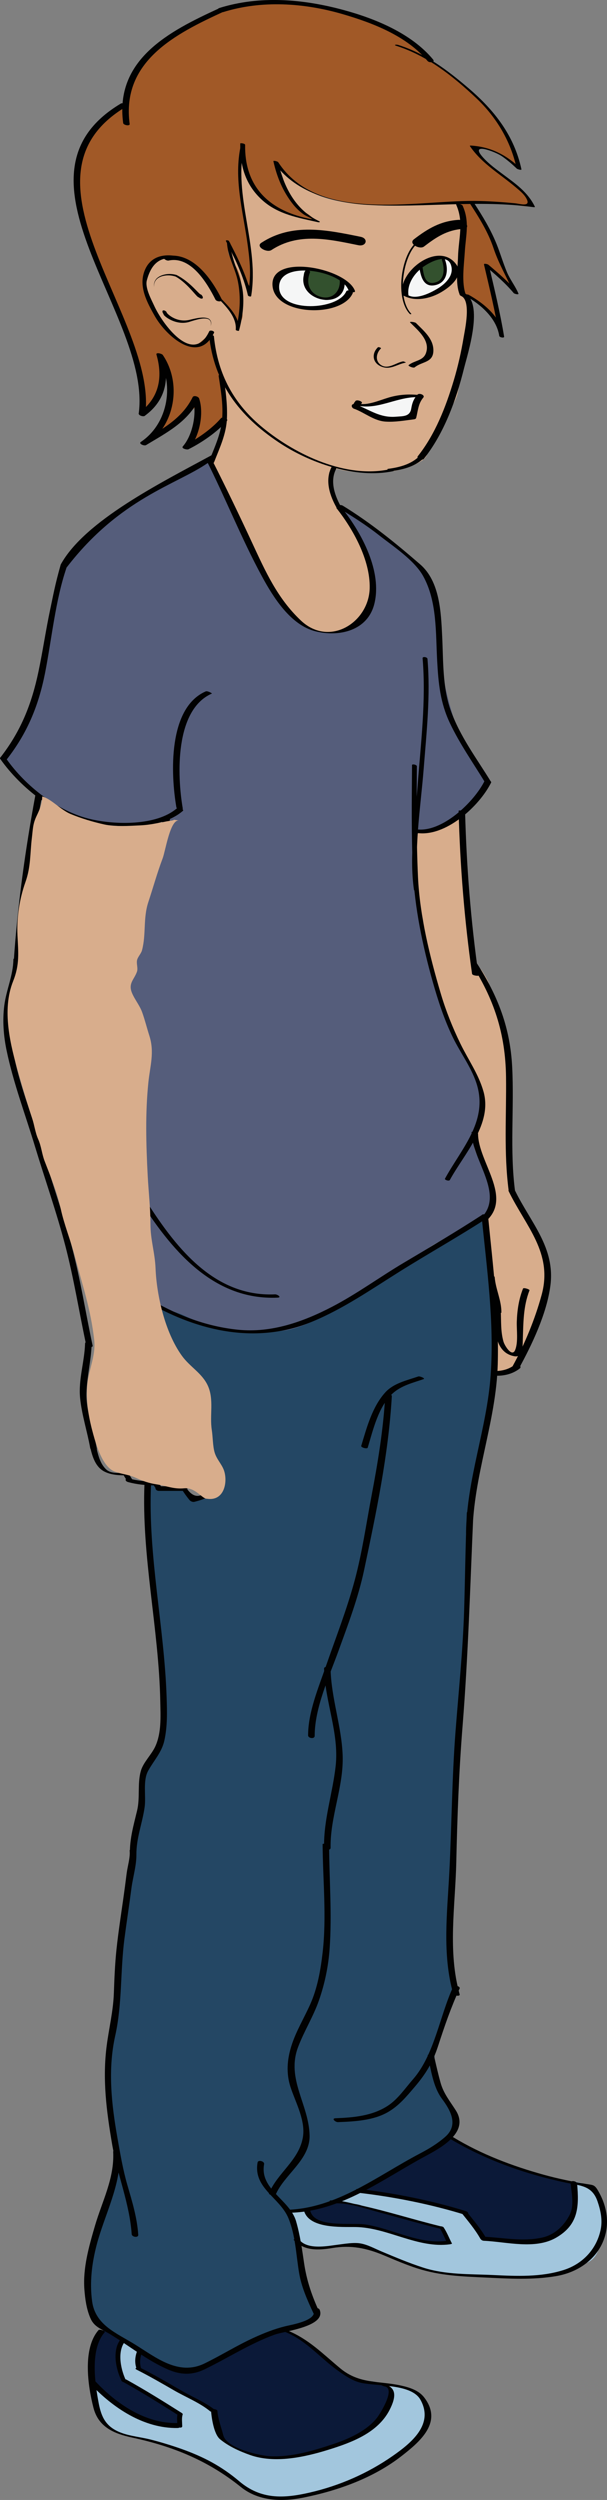 <svg version="1.1" xmlns="http://www.w3.org/2000/svg" xmlns:xlink="http://www.w3.org/1999/xlink" width="46.261" height="190.315" viewBox="0,0,46.261,190.315"><rect x="0" y="0" width="46.261" height="190.315" fill="#808080" stroke="none"/><g transform="translate(-207.368,-81.423)"><g data-paper-data="{&quot;isPaintingLayer&quot;:true}" fill-rule="nonzero" stroke="none" stroke-width="0.95" stroke-linecap="butt" stroke-linejoin="miter" stroke-miterlimit="10" stroke-dasharray="" stroke-dashoffset="0" style="mix-blend-mode: normal"><path d="M229.242,249.585c0.074,0.016 0.143,-0.008 0.22,0.012c0.017,0.713 0.235,1.331 0.462,1.943c0.257,0.693 0.212,1.244 0.321,2.002c0.1,0.704 0.276,1.394 0.39,2.097c0.107,0.649 0.545,1.085 0.721,1.685c0.326,1.126 -2.065,1.178 -2.968,1.59c-1.444,0.657 -2.914,1.518 -4.363,2.122c-1.219,0.507 -2.286,1.28 -3.457,0.713c-1.531,-0.74 -1.374,-0.627 -3.016,-1.796c-1.76,-0.952 -2.233,-0.807 -3.11,-2.319c-0.474,-0.816 -0.332,-1.333 -0.252,-2.231c0.115,-1.282 0.055,-2.493 0.315,-3.72c0.238,-1.127 0.856,-2.22 1.254,-3.343c0.395,-1.111 0.576,-2.196 0.453,-3.489c-0.115,-1.221 -0.429,-2.261 -0.479,-3.54c-0.097,-2.476 0.157,-5.082 0.302,-7.476c0.157,-2.573 0.512,-5.015 0.888,-7.525c0.191,-1.274 0.295,-2.432 0.467,-3.732c0.17,-1.29 0.602,-2.39 0.739,-3.854c0.053,-0.576 -0.141,-1.143 -0.012,-1.763c0.14,-0.675 0.574,-1.174 0.978,-1.663c0.877,-1.066 0.68,-2.345 0.68,-3.668c0,-1.47 -0.036,-2.846 -0.159,-4.328c-0.137,-1.657 -0.281,-3.314 -0.547,-5.097c-0.375,-2.504 -0.817,-5.28 -0.601,-7.847c0.664,-0.147 0.706,0.284 1.226,0.457c0.46,0.154 1.083,-0.162 1.54,0.012c0.583,0.222 0.886,1.508 2.387,-0.16c0.313,-0.345 -1.533,-4.916 -1.014,-4.889c-0.108,0.322 -0.071,-3.273 -0.33,-3.481c-2.299,-1.836 -3.636,-5.886 -3.324,-5.719c0.046,0.056 5.388,2.066 5.366,2.046c1.023,-0.084 2.115,0.276 3.14,0.17c1.537,-0.159 1.668,-0.33 3.132,-0.732c3.206,-0.885 10.565,-7.012 13.614,-7.782c0.776,-0.197 1.52,13.705 -0.241,17.817c-0.288,0.674 -0.255,1.869 -0.373,2.481c-0.16,0.816 -0.27,1.743 -0.309,2.562c-0.069,1.463 0.067,2.974 -0.085,4.402c-0.167,1.569 -0.46,2.913 -0.302,4.438c0.138,1.322 -0.236,2.633 -0.234,3.961c0.001,1.298 -0.249,2.685 -0.245,3.995c0.012,5.153 -1.018,10.218 -0.765,15.302c0.062,1.229 0.35,2.547 0.233,3.743c-0.122,1.247 -0.813,2.342 -1.18,3.551c-0.371,1.226 -0.244,2.428 0.194,3.582c0.374,0.99 1.328,1.953 1.064,3.107c-0.214,0.935 -1.413,1.583 -2.172,2.134c-1.076,0.782 -2.884,1.71 -4.057,2.296c-2.21,1.103 -3.698,2.093 -6.264,2.111" fill="#244764"/><path d="M223.939,115.713c-1.285,0.467 -0.092,2.238 0.443,2.878c0.694,0.828 0.918,1.813 1.356,2.82c0.484,1.112 1.328,2.695 1.776,3.822c0.425,1.068 1.218,1.411 1.819,2.408c0.8,1.33 1.371,1.754 2.992,1.914c1.527,0.151 2.414,-0.818 3.187,-2.037c0.768,-1.208 0.237,-2.465 -0.265,-3.658c-0.218,-0.516 -0.391,-1.087 -0.727,-1.58c-0.384,-0.564 -0.63,-1.302 -1.09,-2.214c0.893,0.7 2.077,1.351 2.989,2.074c1.88,1.491 3.851,2.479 4.138,5.046c0.141,1.264 0.201,3.284 0.378,4.561c0.171,1.239 0.466,2.467 0.805,3.664c0.341,1.21 0.767,2.365 1.405,3.397c0.574,0.924 1.806,1.562 1.006,2.855c-0.574,0.93 -1.475,1.942 -2.392,2.465c-0.533,0.305 -1.088,0.512 -1.682,0.607c-0.815,0.13 -1.116,0.219 -1.083,1.106c0.054,1.454 -0.24,2.512 0.193,3.563c0.521,1.264 0.296,2.458 0.514,3.798c0.104,0.652 0.332,1.261 0.517,1.901c0.217,0.756 0.599,1.364 0.792,2.055c0.171,0.61 0.1,1.181 0.315,1.758c0.223,0.603 0.587,1.161 0.859,1.755c0.546,1.198 1.312,2.083 1.688,3.369c0.185,0.629 0.499,1.19 0.397,1.9c-0.083,0.587 -0.512,1.144 -0.555,1.738c-0.093,1.302 0.704,2.346 1.024,3.401c0.213,0.706 0.351,1.313 0.23,1.945c-0.168,0.884 -0.266,0.913 -1.096,1.436c-1.188,0.749 -2.65,1.129 -3.792,1.933c-1.238,0.872 -2.439,1.66 -3.739,2.415c-1.216,0.706 -2.219,1.709 -3.464,2.379c-1,0.539 -2.695,1.378 -3.795,1.518c-2.644,0.335 -5.391,-0.026 -7.672,-1.126c-1.306,-0.629 -2.247,-0.269 -2.63,-1.804c-0.311,-1.25 -0.615,-2.693 -0.614,-4.031c0.003,-3.235 -0.279,-6.487 -0.079,-9.729c0.156,-2.525 0.551,-5.426 -0.483,-7.858c-0.507,-1.196 -0.737,-2.012 -0.469,-3.372c0.256,-1.298 0.461,-2.809 0.891,-4.036c0.814,-2.324 1.605,-4.805 2.1,-7.19c-0.884,0.444 -2.474,0.621 -3.479,0.715c-1.11,0.103 -2.272,-0.239 -3.31,-0.649c-1.144,-0.451 -2.135,-1.102 -3.159,-1.815c-0.672,-0.466 -2.591,-2.049 -2.439,-2.848c0.111,-0.586 0.967,-0.955 1.186,-1.59c0.204,-0.587 0.497,-1.213 0.699,-1.811c0.397,-1.181 1.011,-2.237 1.123,-3.536c0.223,-2.571 0.234,-1.927 0.792,-4.571c0.276,-1.308 1.206,-3.796 1.948,-4.959c-0.567,0.89 0.697,-0.5 3.529,-2.74c2.252,-1.248 4.431,-2.273 6.522,-3.484" fill="#555d7b"/><path d="M242.814,143.56c0,1.867 0.071,3.738 0.257,5.574c0.116,1.147 -0.08,2.374 0.078,3.524c0.064,0.46 0.047,1.157 0.177,1.604c0.115,0.396 0.559,0.731 0.788,1.089c0.668,1.038 0.516,1.007 0.857,2.263c0.206,0.761 0.823,2.459 1.047,3.212c0.223,0.748 -0.077,1.434 0,2.213c0.061,0.607 0.229,1.059 0.173,1.683c-0.072,0.798 0.249,1.538 0.213,2.357c-0.046,1.035 -0.112,2.099 -0.129,3.072c-0.015,1.007 0.16,2.086 0.72,2.943c0.559,0.854 1.265,1.676 1.539,2.679c0.273,0.997 0.902,1.844 0.754,2.963c-0.132,1.003 -0.484,2.192 -0.785,3.139c-0.282,0.889 -0.937,1.79 -1.382,2.564c-0.215,0.375 -0.421,0.899 -0.703,1.102c-0.258,0.184 -0.952,0.333 -1.286,0.36c-0.119,-0.679 -0.001,-1.555 -0.074,-2.232c-0.08,-0.739 -0.064,-1.488 -0.064,-2.242c0,-1.429 -0.233,-2.896 -0.445,-4.293c-0.141,-0.92 -0.333,-2.212 -0.054,-3.124c0.087,-0.288 0.259,-0.335 0.306,-0.656c0.036,-0.256 -0.041,-0.473 -0.064,-0.705c-0.051,-0.517 -0.115,-1.028 -0.242,-1.538c-0.217,-0.865 -1.111,-2.019 -1.041,-2.883c0.037,-0.452 0.397,-0.904 0.531,-1.346c0.164,-0.546 0.176,-1.021 0.177,-1.602c0,-0.966 -0.25,-2.031 -0.965,-2.763c-0.44,-0.45 -0.523,-0.753 -0.817,-1.402c-0.217,-0.479 -0.304,-1.049 -0.523,-1.534c-0.469,-1.033 -1.024,-1.899 -1.285,-3.013c-0.271,-1.151 -0.521,-1.882 -0.809,-3.054c-0.126,-0.518 -0.067,-1.498 -0.148,-2.009c-0.088,-0.55 -0.399,-1.489 -0.423,-2.033c-0.047,-1.029 -0.165,-1.491 -0.349,-2.452c-0.091,-0.476 0.058,-1.025 0.129,-1.473c0.104,-0.664 0.249,-0.805 0.893,-0.946c0.561,-0.123 1.013,-0.172 1.525,-0.477c0.414,-0.246 0.935,-0.79 1.426,-0.498" fill="#d8ad8c"/><path d="M242.396,96.972c-0.148,0.11 0.185,0.083 0.206,0.277c0.068,0.652 0.004,1.185 0.066,1.825c0.063,0.65 -0.419,1.287 -0.294,1.956c0.132,0.718 -0.167,1.349 0.008,2.054c0.039,0.16 0.063,0.397 0.18,0.521c0.089,0.095 0.318,0.094 0.38,0.166c0.149,0.172 0.143,0.683 0.151,0.914c0.043,1.29 -0.192,2.524 -0.393,3.832c-0.102,0.651 -0.091,1.314 -0.281,1.95c-0.104,0.35 -0.104,0.686 -0.21,1.036c-0.148,0.49 -0.465,0.891 -0.666,1.349c-0.327,0.745 -0.548,1.467 -0.998,2.174c-0.172,0.268 -0.426,0.493 -0.567,0.78c-0.094,0.191 -0.032,0.251 -0.191,0.446c-0.078,0.095 -0.171,0.175 -0.264,0.237c-1.171,0.788 -2.942,0.988 -4.287,0.92c-0.676,-0.034 -1.474,-0.104 -2.095,-0.273c-0.249,-0.067 -0.35,0.357 -0.573,0.271c-0.339,-0.132 0.166,0.318 0,0.638c-0.268,0.516 -0.034,0.887 0.261,1.244c0.358,0.436 0.106,0.527 0.495,0.948c0.237,0.256 0.506,0.677 0.639,1c0.143,0.35 0.425,0.816 0.619,1.139c0.344,0.573 0.397,0.927 0.669,1.527c0.302,0.667 0.645,1.484 0.534,2.237c-0.082,0.546 -0.137,1.711 -0.719,2.062c-0.285,0.172 -0.711,1.046 -1.031,1.073c-0.644,0.053 -1.131,0.306 -1.616,0.301c-0.819,-0.007 -1.873,-0.201 -2.39,-0.95c-0.185,-0.266 -1.1,-1.157 -1.281,-1.429c-0.796,-1.197 -1.102,-1.579 -1.737,-3.035c-0.307,-0.704 -0.581,-1.783 -1.093,-2.365c-0.492,-0.56 -0.137,-1.173 -0.683,-1.663c-0.577,-0.517 -0.284,-1.002 -0.855,-1.546c-0.23,-0.218 -0.39,-1.209 -0.662,-1.384c-0.252,-0.162 0,0 -0.223,-0.637c0.185,-0.468 0.513,-0.872 0.685,-1.723c0.25,-1.234 0.042,-2.049 0.256,-3.302c0.108,-0.639 -0.392,-1.085 -0.352,-1.741c0.02,-0.297 -0.176,-0.379 -0.22,-0.682c-0.041,-0.276 0.051,-0.469 -0.102,-0.677c-0.045,-0.143 0.12,-1.681 -0.424,-1.154c-0.846,0.822 -1.738,0.628 -2.084,0.268c-0.407,-0.425 -0.838,-0.621 -1.246,-1.06c-0.481,-0.517 -0.663,-0.97 -0.924,-1.6c-0.265,-0.639 -0.921,-1.236 -0.628,-1.905c0.267,-0.611 0.188,-1.693 0.892,-1.841c0.64,-0.135 1.516,-0.139 2.065,0.136c0.529,0.265 1.528,1.109 1.933,1.527c0.84,0.867 0.502,1.112 0.678,1.397c0.019,-0.365 0.474,0.351 0.704,0.622c0.376,0.486 0.57,0.537 0.694,1.169c0.065,0.326 0.122,-0.046 0.121,0.272c-0.003,0.304 0,-0.865 0.056,-0.561c0.103,-0.941 0.034,0.581 0.138,-0.38c0.05,-0.453 0.04,-0.353 -0.029,-0.827c-0.086,-0.591 0.067,-0.215 -0.036,-0.809c0.117,0.302 -0.789,-2.81 -0.468,-2.054c0.221,0.523 -0.392,-2.017 -0.4,-1.455c0.062,-0.444 1.593,3.964 1.573,3.497c-0.02,-0.412 0.312,-1.367 0.251,-1.783c-0.194,-1.303 -0.174,-2.048 -0.443,-3.339c-0.126,-0.612 -0.31,-1.405 -0.338,-2.012c-0.024,-0.503 -0.517,-1.346 -0.147,-1.764c0.151,0.587 -0.082,-1.524 0.267,-1.034c0.336,0.472 0.938,2.434 1.415,2.764c1.134,0.782 1.647,1.116 2.964,1.492c-0.408,-0.186 1.151,0.427 0.894,0.149c-0.283,-0.306 -0.723,-0.352 -0.942,-0.711c-0.211,-0.344 -0.675,-0.873 -0.924,-1.203c-0.321,-0.426 -0.691,-0.638 -0.53,-1.128c0.453,0.466 -0.526,-1.55 -0.198,-0.999c0.394,0.661 1.827,1.495 2.518,1.94c0.668,0.43 1.899,0.679 2.55,0.774c0.768,0.113 1.845,0.19 2.708,0.229c0.73,0.032 1.68,-0.01 2.368,-0.147c-0.294,0.236 0.162,0.06 0.152,0.041l0.672,0.098c1.145,-0.177 1.054,-0.055 2.184,-0.156" fill="#d8ad8c"/><path d="M233.992,103.485c0.577,0.689 -1.494,1.366 -1.932,1.402c-0.941,0.077 -2.231,-0.043 -2.99,-0.645c-0.484,-0.383 -0.914,-0.968 -0.647,-1.642c0.263,-0.66 1.397,-0.73 2.005,-0.759c1.391,-0.068 2.716,0.447 3.556,1.53M238.595,102.737c-0.582,-0.155 -0.626,0.982 -0.283,1.186c0.27,0.16 0.962,0.188 1.288,0.167c0.74,-0.047 1.467,-0.553 1.931,-1.149c0.423,-0.544 0.853,-1.284 0.123,-1.738c-0.6,-0.372 -1.23,-0.059 -1.811,0.242c-0.366,0.188 -1.481,0.798 -1.451,1.255" fill="#f5f6f6"/><path d="M239.455,101.579c0.399,-0.386 1.308,-0.616 1.809,-0.316c0.043,0.675 0.117,1.53 -0.677,1.769c-0.993,0.299 -1.004,-0.771 -1.091,-1.413" fill="#33512e"/><path d="M231.089,101.911c0.226,-0.02 0.349,0.086 0.573,0.144c0.439,0.113 1.483,0.392 1.68,0.827c0.275,0.608 -0.463,1.273 -0.983,1.367c-0.48,0.087 -0.929,-0.428 -1.484,-0.74c-0.344,-0.194 -0.568,-1.728 -0.044,-1.454" fill="#33512e"/><path d="M239.513,111.605c0.057,0.309 -0.24,0.405 -0.364,0.622c-0.132,0.234 -0.078,0.58 -0.191,0.794c-0.241,0.458 -0.971,0.315 -1.399,0.28c-0.568,-0.048 -1.075,-0.009 -1.601,-0.232c-0.268,-0.113 -1.135,-0.587 -1.164,-0.861c0.72,-0.061 1.488,-0.158 2.228,-0.351c0.428,-0.113 0.851,-0.202 1.302,-0.235c0.309,-0.022 0.897,-0.081 1.156,0.067" fill="#f5f6f6"/><path d="M242.5,103.496c0.189,-0.166 -0.193,-0.995 -0.229,-1.436c-0.045,-0.598 0.167,-1.096 0.274,-1.679c0.108,-0.591 0.133,-1.164 0.087,-1.787c-0.048,-0.654 -0.109,-1.04 -0.252,-1.695c-0.045,-0.012 -0.34,-0.056 -0.384,-0.04c-0.695,0.04 -1.485,0.126 -1.847,0.118c-0.654,-0.014 -1.921,0.085 -2.563,0.073c-1.172,-0.022 -2.156,0.025 -3.324,-0.15c-1.191,-0.178 -2.314,-0.408 -3.388,-1.022c-1.081,-0.618 -1.647,-1.105 -2.393,-1.986c0.043,0.873 0.45,1.589 0.819,2.297c0.211,0.403 0.457,0.82 0.834,1.102c0.326,0.242 0.961,0.491 1.14,0.849c-1.125,-0.041 -2.942,-0.679 -3.789,-1.5c-1.398,-1.356 -1.616,-3.333 -1.625,-4.239c-0.072,0.791 -0.228,2.291 -0.212,3.108c0.015,0.792 0.327,1.621 0.437,2.442c0.228,1.699 0.904,4.493 0.283,5.713c-0.096,-0.946 -1.139,-2.501 -1.566,-3.411c-0.326,0.963 1.19,1.177 0.952,3.839c-0.104,1.16 0.437,1.267 -0.28,2.179c-0.251,-1.211 -0.399,-0.96 -0.981,-1.737c-0.315,-0.208 -0.396,-0.742 -0.315,-0.208c-0.023,-0.036 -0.149,-0.477 -0.168,-0.501c-0.27,-0.333 -0.445,-0.464 -0.729,-0.866c-0.288,-0.407 -1.015,-1.332 -1.435,-1.494c-0.818,-0.316 -1.011,-0.728 -1.772,-0.522c-2.637,0.714 -1.652,3.066 -0.766,4.495c0.566,0.91 2.164,2.348 2.737,2.348c0.463,0 1.171,-1.018 1.435,-0.811c0.217,0.17 0.012,0.645 0.093,0.95c0.464,1.756 1.078,3.445 0.858,5.433c-0.336,0.191 -2.099,1.794 -2.449,1.878c-0.068,-0.577 0.272,-2.219 0.433,-2.764c0.182,-0.618 -1.394,1.384 -1.468,0.717c-0.768,1.006 -0.554,1.145 -1.862,1.343c0.108,-0.37 0.768,-1.393 0.988,-1.71c0.337,-0.488 0.216,-1.725 0.249,-2.264c0.06,-0.989 -0.385,-0.987 -0.614,-2.039c-0.046,0.978 0.075,3.769 -1.525,4.189c0.459,-1.259 -0.337,-4.625 -0.893,-5.71c-0.511,-0.995 -0.791,-1.833 -1.244,-2.869c-0.398,-0.912 -0.77,-1.556 -1.3,-2.569c-0.542,-1.043 -0.715,-2.116 -1.031,-3.286c-0.152,-0.574 -0.018,-1.172 -0.261,-1.707c-0.267,-0.587 -0.226,-1.282 -0.218,-1.93c0.014,-1.054 -0.083,-1.708 0.552,-2.549c2.21,-2.926 2.414,-1.579 2.991,-2.667c1.02,-1.923 -0.344,-1.729 2.969,-4.828c0.898,-0.839 2.758,-1.641 3.65,-2.026c1.213,-0.525 2.755,-0.85 4.266,-0.983c1.318,-0.115 2.673,0.231 3.976,0.321c1.319,0.092 1.833,0.531 3.393,0.928c-0.008,-0.004 1.042,0.679 1.188,0.479c1.099,0.234 0.609,0.339 1.585,0.804c0.027,0.032 0.968,0.622 1.35,0.912c1.161,0.638 0.437,0.475 1.483,1.291c0.75,0.585 2.566,2.063 3.243,2.638c0.915,0.913 1.349,1.509 1.909,2.393c0.576,0.91 1.054,1.911 1.136,2.932c-0.824,-0.674 -1.745,-1.778 -3.432,-1.502c0.646,1.176 1.824,1.599 2.671,2.342c0.648,0.569 1.632,1.085 1.783,2.003c-0.703,0.087 -1.916,-0.253 -2.64,-0.267c-0.664,-0.013 -1.233,0.003 -1.843,0c0.3,1.103 1.144,1.778 1.57,2.815c0.247,0.601 0.457,1.037 0.574,1.723c0.133,0.779 0.501,1.276 0.76,1.927c-0.202,-0.197 -0.603,-0.482 -0.831,-0.673c-0.335,-0.282 -0.82,-0.9 -1.17,-1.18c0.188,0.683 0.219,1.462 0.416,2.162c0.188,0.662 0.57,1.952 0.687,2.637c-0.173,-0.285 -1.265,-1.325 -1.561,-1.685c-0.471,-0.577 -1.079,-0.475 -1.412,-1.089" fill="#a15927"/><path d="M241.727,243.986c0.178,0.528 1.546,1.049 2.066,1.28c0.886,0.393 1.948,0.853 2.851,1.137c0.841,0.265 1.61,0.545 2.494,0.764c0.379,0.095 1.206,0.129 1.548,0.305c0.364,0.188 0.382,0.689 0.495,1.142c0.598,2.39 -2.108,3.428 -4.09,3.487c-0.544,0.015 -1.004,-0.131 -1.516,-0.239c-0.408,-0.086 -1.069,0.007 -1.444,-0.17c-0.783,-0.366 -0.654,-1.553 -1.625,-1.873c-2.375,-0.782 -4.881,-1.366 -7.324,-1.575c0.369,-0.965 2.218,-1.652 3.072,-2.141c1.07,-0.612 2.133,-1.236 3.172,-1.758M241.625,252.181c-0.131,-0.267 -0.246,-0.577 -0.402,-0.83c-0.156,-0.254 0.074,-0.157 -0.169,-0.296c-0.201,-0.115 -0.87,-0.168 -1.093,-0.245c-0.938,-0.324 -1.891,-0.561 -2.844,-0.863c-0.729,-0.231 -1.49,-0.445 -2.242,-0.642c-0.62,-0.162 -1.541,-0.352 -2.163,-0.219c-0.542,0.115 -1.302,0.462 -1.865,0.471c-0.319,1.51 3.406,1.294 4.188,1.342c1.674,0.103 3.342,1.099 5.006,1.31c0.515,0.065 0.952,-0.215 1.448,-0.146" fill="#0b1938"/><path d="M251.016,247.591c0.091,-0.212 1.022,0.113 1.217,0.218c0.237,0.129 0.501,0.341 0.619,0.593c0.244,0.517 0.416,1.134 0.463,1.661c0.056,0.651 0.113,1.091 -0.082,1.788c-0.236,0.845 -0.387,1.564 -1.224,1.865c-0.538,0.194 -1.12,0.437 -1.641,0.675c-0.269,0.123 -0.489,0.136 -0.765,0.256c-0.783,0.339 -1.815,0.072 -2.646,0.139c-0.905,0.072 -1.851,-0.006 -2.745,-0.095c-0.848,-0.084 -1.617,0.03 -2.455,-0.097c-0.667,-0.1 -1.324,-0.151 -1.954,-0.413c-0.752,-0.314 -1.545,-0.559 -2.315,-0.849c-1.123,-0.423 -2.308,-1.116 -3.49,-1.08c-0.644,0.02 -1.074,0.058 -1.695,0.171c-0.534,0.099 -1.179,0.046 -1.67,-0.12c-0.453,-0.155 -0.781,-0.837 -0.955,-1.286c-0.146,-0.383 -0.543,-1.051 -0.038,-1.263c0.205,-0.086 0.581,-0.122 0.806,-0.126c0.313,-0.008 0.368,0.396 0.578,0.608c0.391,0.393 0.831,0.35 1.353,0.518c1.133,0.364 2.473,-0.094 3.637,0.197c0.754,0.188 1.518,0.478 2.255,0.753c1.041,0.389 2.222,0.508 3.332,0.453c0.014,-0.266 -0.363,-1.033 -0.595,-1.176c-0.286,-0.177 -0.817,-0.191 -1.145,-0.27c-0.304,-0.072 -0.567,-0.156 -0.869,-0.201c-0.727,-0.11 -1.432,-0.416 -2.144,-0.58c-0.676,-0.154 -1.339,-0.402 -1.976,-0.624c-0.608,-0.214 -1.314,-0.021 -1.891,-0.262c0.496,-0.101 0.964,-0.283 1.383,-0.571c0.222,-0.154 0.404,-0.301 0.689,-0.3c0.46,0 0.976,0.152 1.444,0.202c0.592,0.063 1.197,0.198 1.775,0.339c0.477,0.117 0.825,0.269 1.306,0.335c0.409,0.057 1.034,0.221 1.428,0.32c0.444,0.112 0.744,0.11 1.188,0.231c0.378,0.104 0.56,0.138 0.826,0.398c0.514,0.502 0.815,0.956 1.121,1.594c0.084,0.175 0.063,0.198 0.224,0.27c0.199,0.089 0.544,0.041 0.763,0.062c0.425,0.043 0.866,0.067 1.299,0.09c0.933,0.049 1.941,0.117 2.841,-0.188c0.462,-0.157 1.245,-0.6 1.479,-1.045c0.278,-0.531 0.452,-0.953 0.333,-1.564c-0.066,-0.333 0.049,-0.558 0.091,-0.871c0.033,-0.252 -0.179,-0.589 -0.122,-0.752" fill="#a2c6dd"/><path d="M228.769,258.775c0.592,0.099 1.199,0.507 1.707,0.819c0.574,0.352 0.843,0.678 1.368,1.06c0.322,0.233 0.7,0.697 1.019,0.94c0.353,0.268 0.692,0.541 1.083,0.757c0.708,0.39 1.37,0.259 2.122,0.422c0.279,0.06 0.555,0.19 0.787,0.368c0.28,0.217 0.23,0.423 0.239,0.767c0.011,0.35 0.082,0.668 -0.112,0.97c-0.229,0.358 -0.74,0.937 -1.059,1.208c-0.369,0.314 -0.655,0.317 -1.022,0.626c-0.339,0.287 -0.957,0.576 -1.388,0.66c-1.091,0.217 -1.305,0.492 -2.393,0.746c-0.803,0.188 -2.389,0.429 -3.223,0.387c-0.574,-0.029 -0.9,-0.176 -1.444,-0.321c-0.615,-0.166 -1.14,-0.366 -1.654,-0.745c-0.533,-0.393 -0.631,-0.725 -0.69,-1.365c-0.021,-0.25 -0.269,-0.59 -0.391,-0.811c-0.119,-0.219 -0.179,-0.494 -0.392,-0.603c-0.505,-0.26 -0.978,-0.552 -1.472,-0.833c-0.569,-0.324 -1.097,-0.699 -1.689,-0.986c-0.56,-0.272 -1.084,-0.665 -1.646,-0.909c-0.339,-0.147 -0.577,-0.153 -0.633,-0.572c-0.042,-0.302 0.139,-0.581 0.123,-0.898c0.806,0.282 1.478,0.829 2.275,1.148c0.339,0.137 0.619,0.307 0.994,0.36c0.416,0.059 0.735,-0.101 1.119,-0.256c0.39,-0.158 0.799,-0.307 1.207,-0.445c0.484,-0.163 0.891,-0.441 1.339,-0.66c0.939,-0.459 1.89,-0.973 2.845,-1.382c0.186,-0.08 1.047,-0.297 1.04,-0.482M221.106,265.207c-0.068,-0.283 -0.62,-0.426 -0.872,-0.541c-0.279,-0.129 -0.502,-0.302 -0.751,-0.474c-0.487,-0.334 -0.979,-0.688 -1.501,-0.969c-0.487,-0.261 -1.113,-0.328 -1.323,-0.871c-0.085,-0.217 -0.073,-0.449 -0.13,-0.692c-0.053,-0.229 -0.167,-0.452 -0.223,-0.693c-0.123,-0.525 0.177,-0.945 0.447,-1.381c-0.384,-0.294 -0.828,-0.58 -1.297,-0.723c-0.35,-0.105 -0.543,0.018 -0.594,0.355c-0.041,0.269 -0.226,0.378 -0.387,0.608c-0.167,0.239 -0.006,0.433 -0.042,0.743c-0.036,0.323 0.018,0.654 0.03,0.97c0.023,0.578 -0.124,1.161 0.361,1.564c0.469,0.39 0.839,0.862 1.292,1.264c0.585,0.52 1.293,0.769 1.992,1.111c0.364,0.179 0.739,0.317 1.128,0.449c0.43,0.146 0.984,0.414 1.457,0.334c0.236,-0.041 0.376,-0.173 0.444,-0.421c0.042,-0.15 0.045,-0.617 -0.09,-0.661" fill="#0b1938"/><path d="M236.737,262.892c0.589,-0.03 1.4,0.244 1.953,0.428c0.576,0.194 1.063,0.693 1.204,1.286c0.398,1.683 -1.12,3.37 -2.526,4.114c-0.373,0.197 -0.747,0.289 -1.081,0.553c-0.33,0.26 -0.682,0.464 -1.052,0.661c-0.808,0.429 -1.709,0.535 -2.561,0.857c-0.891,0.336 -1.739,0.666 -2.694,0.698c-0.658,0.023 -1.356,0.196 -2.02,0.091c-0.246,-0.038 -0.475,-0.154 -0.721,-0.234c-0.339,-0.11 -0.712,-0.315 -1.052,-0.457c-0.26,-0.108 -0.453,-0.148 -0.661,-0.332c-0.265,-0.232 -0.56,-0.399 -0.843,-0.608c-0.567,-0.417 -1.002,-0.847 -1.645,-1.188c-0.604,-0.322 -1.123,-0.644 -1.774,-0.872c-0.983,-0.345 -2.002,-0.703 -3.012,-0.871c-0.991,-0.166 -2.277,-0.391 -2.998,-1.128c-0.408,-0.414 -0.549,-0.803 -0.549,-1.375c0,-0.273 -0.012,-0.49 -0.084,-0.751c-0.064,-0.233 -0.194,-0.504 -0.153,-0.748c0.658,0.173 1.174,0.871 1.678,1.282c0.634,0.515 1.554,0.816 2.291,1.171c0.572,0.276 1.025,0.518 1.681,0.518c0.196,0 0.695,0.136 0.844,0.061c0.218,-0.11 0.116,-0.464 0.064,-0.662c-0.123,-0.471 -0.827,-0.74 -1.239,-0.985c-0.544,-0.324 -1.028,-0.674 -1.593,-0.961c-0.351,-0.179 -0.658,-0.434 -0.999,-0.639c-0.253,-0.151 -0.476,-0.226 -0.602,-0.509c-0.182,-0.41 -0.257,-0.987 -0.262,-1.445c-0.004,-0.358 0.104,-1.257 0.541,-1.225c0.161,0.012 0.393,0.25 0.54,0.323c0.134,0.067 0.56,0.155 0.624,0.3c0.067,0.145 -0.261,0.489 -0.294,0.722c-0.096,0.701 0.525,0.979 1.058,1.262c0.669,0.357 1.35,0.676 2.006,1.046c0.628,0.354 1.216,0.747 1.835,1.112c0.427,0.252 0.932,0.349 1.121,0.819c0.36,0.895 0.423,1.92 1.374,2.458c1.3,0.735 2.269,0.983 3.728,0.844c0.724,-0.069 1.557,-0.218 2.261,-0.391c1.1,-0.269 2.385,-0.828 3.421,-1.286c0.359,-0.159 0.455,-0.27 0.722,-0.503c0.232,-0.204 0.559,-0.315 0.811,-0.486c0.428,-0.293 0.517,-0.603 0.774,-1.024c0.246,-0.401 0.762,-1.681 -0.023,-1.863" fill="#a2c6dd"/><path d="M229.27,258.831c1.632,0.667 2.688,1.776 4.037,2.892c1.458,1.208 2.956,0.932 4.625,1.306c0.643,0.143 1.347,0.357 1.768,0.909c1.427,1.864 -0.284,3.334 -1.731,4.459c-2.151,1.673 -4.828,2.627 -7.474,3.162c-1.637,0.331 -3.418,0.279 -4.768,-0.806c-2.489,-2.001 -5.168,-3.096 -8.281,-3.763c-1.381,-0.297 -2.573,-0.791 -2.955,-2.269c-0.427,-1.652 -0.848,-4.513 0.39,-5.918c0.083,-0.092 0.543,0.082 0.466,0.169c-1.074,1.219 -0.772,3.611 -0.521,5.053c0.18,1.031 0.376,1.885 1.38,2.42c0.787,0.42 1.785,0.474 2.644,0.697c1.569,0.409 3.231,0.943 4.659,1.728c0.752,0.415 1.435,0.888 2.089,1.442c1.66,1.407 3.389,1.318 5.366,0.865c2.273,-0.521 4.422,-1.459 6.334,-2.791c1.43,-0.997 3.155,-2.408 2.115,-4.274c-0.676,-1.211 -3.247,-1.022 -4.511,-1.288c-0.616,-0.129 -1.171,-0.504 -1.675,-0.855c-1.455,-1.013 -2.453,-2.339 -4.127,-3.024c-0.325,-0.133 -0.015,-0.189 0.172,-0.113zM220.906,266.26c-2.589,0.044 -4.938,-1.544 -6.641,-3.351c-0.217,-0.229 0.258,-0.324 0.416,-0.156c1.587,1.682 3.77,3.171 6.186,3.13c0.289,-0.004 0.375,0.37 0.04,0.376zM236.442,262.902c1.218,0.168 1.122,1 0.616,1.984c-0.898,1.744 -2.887,2.479 -4.655,3.028c-1.833,0.569 -4.1,1.064 -5.983,0.399c-0.797,-0.283 -1.626,-0.656 -2.281,-1.197c-0.485,-0.402 -0.662,-1.7 -0.695,-2.291c-0.003,-0.058 0.487,-0.005 0.495,0.134c0.032,0.581 0.299,1.273 0.445,1.846c0.275,1.073 2.98,1.575 3.548,1.604c1.618,0.082 3.291,-0.411 4.808,-0.917c1.183,-0.394 2.546,-0.993 3.345,-1.991c0.236,-0.293 1.492,-2.285 0.577,-2.41c-0.117,-0.018 -0.54,-0.231 -0.218,-0.187zM223.378,264.982c-0.783,-0.645 -1.871,-1.08 -2.75,-1.589c-0.935,-0.54 -1.865,-1.077 -2.831,-1.565c-0.297,-0.151 0.149,-0.212 0.304,-0.135c1.092,0.552 2.141,1.167 3.2,1.779c0.815,0.47 1.745,0.839 2.473,1.439c0.217,0.179 -0.279,0.167 -0.395,0.07zM220.895,265.25c-1.379,-0.872 -2.762,-1.737 -4.191,-2.526c-0.293,-0.162 0.147,-0.235 0.307,-0.144c1.428,0.79 2.812,1.653 4.191,2.525c0.283,0.179 -0.149,0.245 -0.307,0.145zM216.643,262.681c-0.437,-0.848 -0.733,-2.267 -0.132,-3.104c0.068,-0.096 0.427,0.026 0.346,0.141c-0.579,0.808 -0.264,2.196 0.157,3.014c0.049,0.096 -0.313,0.06 -0.37,-0.051zM217.776,261.738c-0.159,-0.447 -0.122,-0.906 0.048,-1.345c0.04,-0.105 0.407,0.009 0.37,0.1c-0.165,0.426 -0.204,0.867 -0.049,1.304c0.032,0.092 -0.332,0.046 -0.369,-0.059zM220.882,266.086c-0.004,-0.304 -0.054,-0.624 0.025,-0.922c0.042,-0.157 0.413,-0.057 0.372,0.099c-0.074,0.279 -0.027,0.575 -0.023,0.86c0.002,0.179 -0.372,0.112 -0.374,-0.036z" fill="#010101"/><path d="M241.915,244.127c2.147,1.3 4.496,2.189 6.908,2.857c1.064,0.294 2.146,0.518 3.235,0.7c0.505,0.084 0.614,0.042 0.882,0.497c1.723,2.919 0.057,5.976 -3.22,6.522c-1.762,0.293 -3.55,0.189 -5.327,0.104c-1.82,-0.086 -3.471,-0.137 -5.224,-0.699c-0.853,-0.274 -1.68,-0.628 -2.504,-0.976c-1.352,-0.568 -2.535,-0.813 -3.982,-0.571c-1.06,0.175 -2.123,0.226 -2.915,-0.6c-0.119,-0.124 0.363,-0.073 0.454,0.022c0.973,1.018 3.317,0.024 4.584,0.22c0.564,0.087 1.118,0.399 1.637,0.616c1.054,0.441 2.1,0.885 3.189,1.235c1.717,0.55 3.523,0.476 5.303,0.56c1.798,0.086 3.66,0.172 5.396,-0.383c1.467,-0.468 2.534,-1.622 2.825,-3.125c0.137,-0.711 -0.02,-1.437 -0.252,-2.107c-0.415,-1.201 -1.308,-1.187 -2.393,-1.414c-3.139,-0.656 -6.235,-1.761 -8.983,-3.425c-0.218,-0.13 0.284,-0.096 0.386,-0.034zM251.35,247.651c0.16,1.785 0.094,3.137 -1.591,4.116c-1.606,0.933 -3.795,0.315 -5.517,0.24c-0.262,-0.011 -0.398,-0.327 -0.058,-0.312c1.51,0.066 3.004,0.399 4.505,0.067c0.932,-0.204 1.636,-0.868 2.072,-1.685c0.4,-0.75 0.162,-1.68 0.092,-2.478c-0.021,-0.225 0.48,-0.139 0.497,0.052zM243.982,251.857c-0.417,-0.737 -0.968,-1.379 -1.493,-2.041c-0.136,-0.171 0.361,-0.132 0.46,-0.008c0.524,0.661 1.076,1.302 1.493,2.041c0.115,0.201 -0.382,0.145 -0.46,0.008zM242.791,250.023c-2.578,-0.794 -5.353,-1.35 -8.037,-1.663c-0.252,-0.029 -0.4,-0.343 -0.059,-0.303c2.733,0.319 5.54,0.879 8.17,1.689c0.294,0.091 0.224,0.369 -0.074,0.277zM232.573,248.935c0.729,-0.037 1.565,0.218 2.271,0.374c2.032,0.447 4.019,1.081 6.039,1.578c0.293,0.072 0.243,0.256 -0.049,0.184c-1.542,-0.381 -3.062,-0.829 -4.595,-1.239c-0.976,-0.259 -2.305,-0.73 -3.351,-0.673c-0.12,0.006 -0.573,-0.21 -0.315,-0.224zM241.668,252.274c-2.47,0.336 -4.758,-1.278 -7.194,-1.314c-1.101,-0.016 -3.646,0.15 -3.958,-1.326c-0.038,-0.178 0.46,-0.095 0.495,0.066c0.289,1.366 3.14,0.903 4.21,1.067c1.991,0.301 4.089,1.528 6.142,1.249c0.147,-0.021 0.581,0.22 0.305,0.258zM241.44,252.152c-0.207,-0.39 -0.357,-0.812 -0.604,-1.18c-0.084,-0.122 0.283,-0.072 0.34,0.012c0.258,0.383 0.416,0.818 0.634,1.224c0.041,0.079 -0.314,0.047 -0.369,-0.057z" fill="#010101"/><path d="M239.648,186.413c-0.826,0.283 -1.692,0.486 -2.352,1.085c-1.089,0.987 -1.497,2.79 -1.903,4.13c-0.039,0.127 -0.532,-0.012 -0.495,-0.134c0.42,-1.388 0.832,-2.963 1.83,-4.068c0.639,-0.708 1.652,-0.92 2.516,-1.216c0.12,-0.04 0.566,0.148 0.405,0.203zM237.23,187.722c-0.256,4.438 -1.194,8.878 -2.111,13.219c-0.445,2.106 -1.22,4.136 -1.952,6.154c-0.718,1.982 -1.816,4.334 -1.816,6.474c0,0.263 -0.502,0.191 -0.502,-0.036c0,-1.761 0.789,-3.628 1.359,-5.272c0.755,-2.179 1.6,-4.322 2.199,-6.553c0.568,-2.115 0.878,-4.322 1.288,-6.473c0.476,-2.497 0.886,-5.008 1.033,-7.549c0.014,-0.263 0.515,-0.188 0.502,0.036zM218.877,194.46c-0.232,5.408 1.007,10.753 1.19,16.15c0.037,1.12 0.069,2.227 -0.175,3.326c-0.197,0.885 -0.806,1.521 -1.23,2.288c-0.427,0.769 -0.149,1.941 -0.272,2.782c-0.18,1.244 -0.643,2.358 -0.627,3.637c0,0.084 -0.494,0.012 -0.495,-0.134c-0.015,-1.128 0.286,-2.157 0.547,-3.244c0.239,-0.994 0.013,-2.03 0.281,-3.007c0.182,-0.667 0.812,-1.245 1.104,-1.876c0.484,-1.052 0.404,-2.303 0.383,-3.427c-0.105,-5.563 -1.441,-11.055 -1.202,-16.627c0.004,-0.09 0.502,-0.009 0.495,0.133zM232.067,222.044c-0.037,-2.103 0.655,-4.109 0.883,-6.186c0.274,-2.495 -0.823,-4.916 -0.883,-7.399c-0.007,-0.236 0.493,-0.145 0.497,0.049c0.056,2.219 0.837,4.327 0.919,6.543c0.088,2.383 -0.96,4.652 -0.919,7.041c0.005,0.237 -0.494,0.146 -0.497,-0.048zM242.885,198.118c0.053,-4.111 1.592,-7.938 1.878,-12.018c0.284,-4.058 -0.291,-8.081 -0.692,-12.108c-0.022,-0.218 0.478,-0.128 0.497,0.055c0.372,3.754 0.838,7.457 0.734,11.239c-0.121,4.396 -1.864,8.491 -1.922,12.888c-0.001,0.222 -0.498,0.122 -0.496,-0.057zM242.399,232.802c-0.658,1.426 -1.156,2.878 -1.64,4.368c-0.408,1.255 -0.934,2.124 -1.776,3.111c-0.621,0.728 -1.203,1.44 -2.042,1.926c-1.125,0.65 -2.555,0.719 -3.815,0.768c-0.198,0.007 -0.523,-0.284 -0.188,-0.296c1.384,-0.054 2.794,-0.175 3.982,-0.947c0.771,-0.503 1.324,-1.332 1.923,-2.017c1.643,-1.881 2.025,-4.801 3.061,-7.043c0.083,-0.182 0.569,-0.029 0.495,0.131zM241.904,233.184c-0.845,-3.01 -0.448,-6.17 -0.291,-9.243c0.183,-3.58 0.196,-7.152 0.473,-10.73c0.237,-3.063 0.558,-6.126 0.654,-9.197c0.076,-2.476 0.098,-4.952 0.206,-7.428c0.007,-0.163 0.504,-0.061 0.495,0.133c-0.237,5.394 -0.39,10.742 -0.821,16.13c-0.277,3.45 -0.4,6.883 -0.478,10.342c-0.075,3.354 -0.667,6.765 0.257,10.055c0.052,0.182 -0.447,0.11 -0.495,-0.061zM240.456,237.98c0.157,0.674 0.305,1.347 0.494,2.014c0.226,0.802 0.714,1.394 1.153,2.082c1.066,1.666 -1.121,2.846 -2.3,3.481c-3.28,1.764 -6.433,4.222 -10.304,4.314c-0.116,0.003 -0.57,-0.214 -0.315,-0.22c3.833,-0.09 6.893,-2.557 10.154,-4.269c0.704,-0.368 1.376,-0.769 1.972,-1.297c1.024,-0.903 0.39,-2.013 -0.258,-2.886c-0.688,-0.93 -0.83,-2.2 -1.087,-3.298c-0.031,-0.133 0.459,-0.055 0.49,0.08zM217.748,222.374c0.088,0.842 -0.244,1.902 -0.357,2.753c-0.168,1.294 -0.368,2.584 -0.538,3.877c-0.322,2.461 -0.162,4.96 -0.703,7.389c-0.578,2.594 -0.284,5.242 0.176,7.824c0.214,1.201 0.411,2.382 0.752,3.556c0.364,1.253 0.738,2.468 0.827,3.776c0.018,0.252 -0.484,0.177 -0.5,-0.041c-0.157,-2.325 -1.102,-4.553 -1.492,-6.851c-0.432,-2.523 -0.747,-4.965 -0.411,-7.521c0.178,-1.355 0.496,-2.614 0.544,-3.993c0.04,-1.111 0.082,-2.207 0.199,-3.314c0.138,-1.294 0.337,-2.58 0.52,-3.868c0.091,-0.643 0.177,-1.286 0.257,-1.932c0.062,-0.496 0.279,-1.208 0.228,-1.698c-0.027,-0.248 0.478,-0.175 0.5,0.042zM216.493,245.289c0.122,2.438 -1.149,4.711 -1.757,7.026c-0.37,1.414 -0.543,2.853 -0.347,4.306c0.246,1.815 1.874,2.417 3.259,3.276c1.628,1.009 3.333,2.407 5.302,1.452c1.264,-0.614 2.451,-1.361 3.731,-1.948c0.789,-0.363 1.599,-0.684 2.443,-0.891c0.466,-0.114 2.455,-0.439 2.139,-1.221c-0.101,-0.247 0.396,-0.21 0.466,-0.034c0.516,1.279 -2.682,1.627 -3.425,1.896c-1.883,0.684 -3.545,1.77 -5.336,2.639c-0.964,0.468 -1.841,0.43 -2.801,0.015c-1.546,-0.669 -2.989,-1.828 -4.43,-2.699c-0.641,-0.389 -1.189,-0.524 -1.484,-1.216c-0.294,-0.69 -0.398,-1.44 -0.454,-2.181c-0.123,-1.63 0.352,-3.287 0.804,-4.834c0.55,-1.886 1.492,-3.618 1.391,-5.636c-0.011,-0.233 0.488,-0.143 0.498,0.05zM227.866,248.398c0.651,-1.558 2.241,-2.48 2.574,-4.202c0.25,-1.29 -0.522,-2.661 -0.918,-3.849c-0.362,-1.085 -0.276,-2.147 0.069,-3.223c0.347,-1.083 0.959,-2.084 1.421,-3.12c0.55,-1.233 0.789,-2.598 0.943,-3.929c0.316,-2.735 0.016,-5.518 0,-8.259c-0.001,-0.082 0.494,-0.01 0.495,0.132c0.014,2.605 0.225,5.207 0.041,7.81c-0.095,1.354 -0.371,2.678 -0.818,3.959c-0.427,1.222 -1.13,2.331 -1.587,3.542c-0.923,2.442 0.833,4.367 0.877,6.744c0.034,1.854 -1.947,2.961 -2.6,4.528c-0.052,0.122 -0.535,-0.04 -0.497,-0.132zM227.496,246.172c-0.351,1.943 1.963,2.697 2.44,4.359c0.298,1.036 0.45,2.097 0.605,3.162c0.199,1.362 0.612,2.546 1.189,3.792c0.116,0.25 -0.383,0.233 -0.47,0.047c-0.469,-1.013 -0.913,-1.983 -1.099,-3.091c-0.23,-1.372 -0.276,-2.871 -0.816,-4.165c-0.657,-1.565 -2.697,-2.282 -2.344,-4.236c0.04,-0.217 0.536,-0.091 0.495,0.132z" fill="#010101"/><path d="M220.319,143.819c-1.268,4.249 -2.356,8.51 -3.134,12.88c-0.029,0.159 -0.525,0.04 -0.495,-0.133c0.777,-4.37 1.864,-8.63 3.134,-12.88c0.049,-0.163 0.543,-0.027 0.495,0.133zM210.559,142.086c-0.776,4.205 -1.358,8.392 -1.649,12.661c-0.009,0.143 -0.507,0.044 -0.495,-0.133c0.291,-4.268 0.872,-8.456 1.649,-12.661c0.029,-0.154 0.525,-0.034 0.495,0.133zM216.391,154.722c0.894,2.47 2.128,4.565 2.215,7.247c0.099,3.063 -0.55,6.093 -0.367,9.161c0.287,4.798 0.038,10.593 3.401,14.431c0.105,0.122 -0.369,0.059 -0.45,-0.032c-3.215,-3.669 -2.982,-8.758 -3.338,-13.328c-0.234,-3.011 0.093,-5.913 0.239,-8.918c0.079,-1.616 -0.006,-3.191 -0.554,-4.723c-0.478,-1.333 -1.152,-2.589 -1.636,-3.922c-0.036,-0.1 0.443,-0.045 0.489,0.085zM208.884,154.584c-0.013,1.082 -0.366,2.077 -0.618,3.118c-0.298,1.235 -0.123,2.535 0.101,3.767c0.454,2.479 1.443,4.866 2.156,7.277c0.746,2.521 1.632,4.996 2.307,7.538c0.668,2.514 1.056,5.043 1.598,7.581c0.039,0.18 -0.459,0.1 -0.495,-0.066c-0.542,-2.535 -0.939,-5.065 -1.597,-7.58c-0.668,-2.544 -1.545,-5.024 -2.307,-7.538c-0.732,-2.416 -1.639,-4.803 -2.156,-7.278c-0.236,-1.125 -0.323,-2.288 -0.179,-3.429c0.152,-1.205 0.679,-2.291 0.695,-3.523c0.002,-0.148 0.498,-0.054 0.495,0.133zM222.04,188.365c0.909,1.735 1.347,3.679 1.767,5.584c0.265,1.189 -0.597,1.543 -1.612,1.801c-0.134,0.035 -0.295,-0.028 -0.382,-0.131c-1.24,-1.498 -1.746,-3.358 -2.515,-5.112c-0.102,-0.229 0.394,-0.174 0.463,-0.018c0.391,0.893 0.726,1.81 1.097,2.712c0.413,1.006 1.104,2.969 2.358,1.667c0.48,-0.499 -0.133,-1.931 -0.266,-2.468c-0.344,-1.39 -0.703,-2.74 -1.372,-4.018c-0.114,-0.218 0.383,-0.169 0.462,-0.018zM221.439,194.919c-0.655,0 -1.31,0 -1.966,0c-0.279,0 -0.384,-0.351 -0.048,-0.351c0.655,0 1.311,0 1.966,0c0.279,0 0.384,0.351 0.048,0.351zM219.214,194.69c-0.708,-1.018 -1.084,-2.16 -1.533,-3.304c-0.102,-0.259 0.395,-0.241 0.471,-0.049c0.45,1.144 0.827,2.287 1.532,3.305c0.151,0.217 -0.354,0.215 -0.47,0.048zM219.15,194.501c-0.68,-0.006 -1.359,-0.072 -2.017,-0.251c-0.3,-0.08 -0.227,-0.352 0.072,-0.271c0.572,0.154 1.166,0.215 1.756,0.218c0.2,0.003 0.523,0.306 0.188,0.303zM217.097,194.193c-0.698,-0.906 -0.887,-2.008 -1.119,-3.101c-0.036,-0.17 0.461,-0.087 0.494,0.069c0.225,1.067 0.401,2.147 1.083,3.033c0.127,0.166 -0.368,0.116 -0.458,-0.002zM217.096,193.737c-0.596,0 -1.203,-0.009 -1.75,-0.277c-0.694,-0.342 -0.934,-1.129 -1.095,-1.83c-0.021,-0.09 0.461,-0.021 0.487,0.092c0.127,0.551 0.289,1.149 0.71,1.554c0.346,0.332 0.883,0.273 1.323,0.273c0.095,0 0.56,0.188 0.325,0.188zM214.244,191.661c-0.23,-1.277 -0.639,-2.511 -0.771,-3.807c-0.14,-1.382 0.333,-2.76 0.378,-4.137c0.009,-0.273 0.511,-0.205 0.503,0.031c-0.041,1.244 -0.355,2.451 -0.394,3.697c-0.044,1.434 0.536,2.851 0.787,4.246c0.046,0.262 -0.461,0.205 -0.503,-0.03zM221.739,185.467c0.461,0.723 1.04,1.212 1.193,2.089c0.142,0.809 0.058,1.703 -0.129,2.498c-0.027,0.117 -0.524,-0.009 -0.495,-0.133c0.171,-0.733 0.211,-1.48 0.16,-2.23c-0.066,-0.973 -0.727,-1.537 -1.218,-2.308c-0.043,-0.066 0.409,-0.04 0.489,0.085z" fill="#010101"/><path d="M242.815,143.279c0.11,4.171 0.438,8.276 1.025,12.409c0.006,0.044 -0.475,0.009 -0.495,-0.133c-0.588,-4.133 -0.915,-8.238 -1.025,-12.409c-0.001,-0.062 0.492,-0.001 0.495,0.133zM243.709,154.751c1.614,2.498 2.545,4.929 2.694,7.904c0.16,3.161 -0.194,6.325 0.222,9.475c0.018,0.142 -0.473,0.048 -0.491,-0.081c-0.376,-2.861 -0.164,-5.749 -0.2,-8.625c-0.041,-3.326 -0.918,-5.973 -2.716,-8.754c-0.048,-0.074 0.408,-0.046 0.49,0.081zM246.619,172.058c1.202,2.462 3.078,4.332 2.695,7.245c-0.28,2.128 -1.401,4.49 -2.429,6.352c-0.112,0.203 -0.582,0.013 -0.452,-0.221c0.922,-1.672 1.714,-3.598 2.216,-5.441c0.871,-3.199 -1.203,-5.204 -2.506,-7.87c-0.126,-0.259 0.376,-0.27 0.476,-0.065zM245.533,181.204c0.038,0.801 -0.017,1.577 0.208,2.359c0.089,0.307 0.652,1.216 0.889,0.631c0.243,-0.598 0.104,-1.52 0.124,-2.158c0.029,-0.869 0.154,-1.702 0.473,-2.514c0.04,-0.105 0.525,0.054 0.495,0.132c-0.484,1.228 -0.465,2.502 -0.512,3.8c-0.016,0.466 0.029,1.345 -0.657,1.213c-1.62,-0.312 -1.456,-2.381 -1.515,-3.596c-0.002,-0.055 0.488,-0.001 0.495,0.132zM245.086,181.209c0.008,-0.931 -0.438,-1.772 -0.512,-2.691c-0.007,-0.074 0.482,-0.019 0.495,0.133c0.074,0.921 0.52,1.758 0.512,2.691c0,0.087 -0.496,0.012 -0.495,-0.133zM246.976,185.604c-0.466,0.368 -1.054,0.538 -1.642,0.549c-0.121,0.003 -0.265,-0.03 -0.323,-0.151c-0.05,-0.104 0.045,-0.205 0.15,-0.207c0.523,-0.01 1.018,-0.148 1.433,-0.475c0.171,-0.136 0.605,0.106 0.382,0.284z" fill="#010101"/><path d="M223.204,116.668c-2.366,1.647 -6.692,2.672 -10.76,7.958c-0.849,2.444 -1.142,5.5 -1.643,8.033c-0.498,2.514 -1.362,4.591 -2.936,6.599c-0.093,0.12 -0.532,-0.086 -0.495,-0.133c1.581,-2.018 2.408,-4.082 2.935,-6.599c0.328,-1.564 0.556,-3.146 0.889,-4.71c0.24,-1.125 0.361,-1.856 0.801,-3.413c1.826,-3.334 7.646,-6.233 11.458,-8.304c0.114,-0.031 0.613,-0.325 0.469,-0.285zM233.483,119.912c2.139,1.314 4.012,2.834 5.904,4.472c1.511,1.305 1.591,3.666 1.681,5.493c0.09,1.856 0.019,3.843 0.646,5.614c0.709,1.999 1.973,3.652 3.064,5.435c0.13,0.213 -0.371,0.179 -0.466,0.026c-0.913,-1.493 -1.891,-2.877 -2.649,-4.467c-0.747,-1.567 -0.885,-3.054 -0.978,-4.763c-0.116,-2.131 0.001,-4.511 -1.06,-6.431c-0.678,-1.229 -2.301,-2.281 -3.387,-3.136c-0.973,-0.767 -2.017,-1.421 -3.07,-2.068c-0.286,-0.176 0.141,-0.279 0.314,-0.173zM244.795,141.003c-0.893,1.797 -3.486,4.169 -5.661,3.829c-0.239,-0.037 -0.407,-0.333 -0.067,-0.28c1.954,0.303 4.427,-2.06 5.233,-3.682c0.086,-0.174 0.569,-0.015 0.495,0.133zM239.947,131.578c0.237,2.803 -0.068,5.567 -0.288,8.361c-0.239,3.041 -0.792,6.221 -0.372,9.26c0.021,0.157 -0.353,0.093 -0.372,-0.043c-0.366,-2.637 0.083,-5.287 0.28,-7.92c0.241,-3.225 0.653,-6.465 0.38,-9.7c-0.013,-0.162 0.361,-0.093 0.372,0.042zM239.139,139.764c-0.021,2.814 -0.043,5.61 0.085,8.424c0.136,2.946 0.9,6.059 1.737,8.876c0.39,1.312 0.898,2.583 1.497,3.813c0.598,1.23 1.381,2.311 1.758,3.642c0.701,2.47 -1.478,4.743 -2.564,6.733c-0.064,0.116 -0.42,-0.01 -0.371,-0.1c1.234,-2.262 3.24,-4.309 2.457,-7.071c-0.369,-1.305 -1.256,-2.452 -1.848,-3.666c-0.664,-1.368 -1.141,-2.823 -1.552,-4.285c-0.757,-2.689 -1.372,-5.618 -1.5,-8.412c-0.124,-2.695 -0.088,-5.36 -0.068,-8.054c0,-0.099 0.372,-0.033 0.371,0.1zM207.85,139.187c1.445,2.06 3.898,3.994 6.381,4.585c1.889,0.45 5.052,0.533 6.615,-0.813c0.132,-0.114 0.594,0.077 0.459,0.194c-1.689,1.457 -4.785,1.276 -6.832,0.93c-2.744,-0.464 -5.525,-2.664 -7.084,-4.885c-0.131,-0.186 0.368,-0.142 0.461,-0.01zM223.512,134.224c-2.828,1.238 -2.649,6.242 -2.213,8.756c0.018,0.11 -0.467,0.028 -0.487,-0.089c-0.441,-2.544 -0.644,-7.574 2.234,-8.834c0.132,-0.058 0.514,0.147 0.466,0.167zM223.53,116.441c1.057,2.082 2.071,4.187 3.054,6.305c1.016,2.184 1.929,4.234 3.717,5.918c2.181,2.056 5.184,0.141 5.242,-2.466c0.048,-2.148 -1.267,-4.498 -2.546,-6.112c-0.022,-0.029 0.398,-0.022 0.487,0.091c1.459,1.843 3.016,4.75 2.418,7.198c-0.509,2.083 -2.708,2.555 -4.495,2.106c-1.89,-0.474 -3.201,-2.573 -4.064,-4.159c-1.579,-2.901 -2.802,-6.025 -4.3,-8.974c-0.03,-0.057 0.425,-0.029 0.486,0.092zM243.802,167.738c0.004,2.123 2.636,4.796 0.635,6.622c-0.091,0.083 -0.527,-0.108 -0.467,-0.163c1.958,-1.786 -0.658,-4.476 -0.662,-6.591c0,-0.063 0.494,0.003 0.495,0.133zM228.532,180.209c-5.01,0.224 -8.197,-3.751 -10.634,-7.609c-0.113,-0.179 0.379,-0.114 0.456,0.007c2.28,3.614 5.229,7.564 9.978,7.351c0.168,-0.009 0.534,0.236 0.2,0.251zM244.517,174.138c-2.203,1.431 -4.495,2.71 -6.719,4.104c-2.162,1.355 -4.253,2.806 -6.621,3.789c-4.208,1.746 -8.621,0.769 -12.455,-1.421c-0.292,-0.166 0.145,-0.24 0.306,-0.148c2.028,1.158 4.152,1.951 6.487,2.19c2.54,0.258 4.962,-0.602 7.18,-1.758c1.896,-0.988 3.624,-2.262 5.462,-3.35c2.005,-1.188 4.011,-2.376 5.967,-3.645c0.136,-0.089 0.594,0.109 0.393,0.239z" fill="#010101"/><path d="M223.682,106.75c-1.163,2.472 -3.649,0.273 -4.524,-1.276c-0.581,-1.024 -1.212,-2.197 -0.797,-3.368c0.411,-1.166 1.472,-1.397 2.56,-1.164c0.229,0.049 0.171,0.247 -0.053,0.199c-1.356,-0.29 -1.989,0.441 -2.308,1.619c-0.157,0.576 0.347,1.473 0.569,1.961c0.604,1.328 2.939,4.571 4.183,1.929c0.064,-0.136 0.427,-0.02 0.37,0.1zM219.834,105.338c-0.05,0.111 0.986,0.96 2.076,0.551c0.486,-0.148 1.012,-0.31 1.359,-0.161c0.326,0.214 0.103,0.569 0.156,0.541c-0.061,0.025 0.206,-0.307 -0.135,-0.579c-0.371,-0.187 -0.919,-0.048 -1.415,0.066c-1.062,0.296 -1.867,-0.508 -1.815,-0.581c-0.078,-0.097 -0.201,-0.148 -0.27,-0.117c-0.07,0.031 -0.05,0.158 0.045,0.28zM222.686,103.841c-0.122,0.043 -0.787,-0.94 -1.871,-1.487c-0.572,-0.166 -1.204,-0.036 -1.513,0.275c-0.302,0.338 -0.165,0.671 -0.2,0.655c0.032,0.016 -0.076,-0.326 0.23,-0.625c0.308,-0.277 0.927,-0.359 1.436,-0.175c0.943,0.541 1.609,1.599 1.744,1.572c0.122,0.103 0.259,0.134 0.301,0.07c0.043,-0.065 -0.015,-0.193 -0.127,-0.286zM219.934,100.941c2.062,-0.439 3.518,1.64 4.324,3.243c0.122,0.243 -0.379,0.226 -0.47,0.045c-0.636,-1.268 -1.875,-3.331 -3.562,-2.972c-0.199,0.043 -0.588,-0.253 -0.292,-0.316zM242.385,103.805c-0.317,-0.816 -0.132,-2.005 -0.109,-2.853c0.04,-1.369 0.457,-2.61 -0.139,-3.941c-0.052,-0.121 0.429,-0.068 0.492,0.074c0.547,1.224 0.239,2.255 0.163,3.513c-0.057,0.961 -0.269,2.371 0.085,3.281c0.049,0.128 -0.436,0.069 -0.492,-0.075zM237.351,117.289c-2.868,0.604 -6.37,-0.603 -8.761,-2.205c-2.983,-1.997 -4.918,-4.502 -5.291,-8.161c-0.004,-0.037 0.36,-0.006 0.371,0.1c0.295,2.916 1.517,5.166 3.78,7.004c2.524,2.05 6.288,3.821 9.592,3.125c0.084,-0.017 0.403,0.117 0.308,0.137zM238.601,105.324c-1.111,-1.152 -0.694,-4.293 0.382,-5.348c0.035,-0.035 0.153,0.013 0.113,0.052c-1.054,1.034 -1.477,4.143 -0.393,5.266c0.052,0.054 -0.068,0.065 -0.102,0.029zM239.076,106.018c0.578,0.581 1.321,1.186 1.321,2.074c0.002,0.961 -0.861,0.836 -1.423,1.294c-0.103,0.085 -0.536,-0.11 -0.467,-0.166c0.45,-0.367 1.1,-0.318 1.318,-0.901c0.363,-0.966 -0.596,-1.738 -1.195,-2.342c-0.102,-0.102 0.366,-0.041 0.448,0.041zM238.28,109.031c-0.674,0.121 -1.17,0.595 -1.879,0.286c-0.643,-0.28 -0.729,-0.976 -0.232,-1.455c0.048,-0.046 0.273,0.046 0.233,0.085c-0.387,0.373 -0.47,1.012 0.066,1.303c0.522,0.284 1.105,-0.225 1.61,-0.315c0.059,-0.01 0.273,0.085 0.202,0.097zM232.987,117.122c-0.513,0.962 -0.075,2.12 0.433,2.99c0.104,0.179 -0.274,0.179 -0.354,0.04c-0.552,-0.943 -0.97,-2.159 -0.419,-3.192c0.077,-0.143 0.431,-0.008 0.34,0.163zM242.734,103.721c1.555,0.721 0.27,4.649 -0.008,5.766c-0.594,2.392 -1.515,4.933 -3.059,6.87c-0.12,0.152 -0.595,-0.029 -0.456,-0.204c1.316,-1.65 2.132,-3.745 2.737,-5.762c0.323,-1.076 0.57,-2.176 0.755,-3.284c0.098,-0.582 0.588,-2.79 -0.177,-3.144c-0.31,-0.143 -0.028,-0.351 0.207,-0.242zM239.782,116.164c-0.624,0.738 -1.669,1.013 -2.592,1.126c-0.097,0.012 -0.433,-0.153 -0.234,-0.178c0.887,-0.11 1.878,-0.376 2.479,-1.085c0.071,-0.084 0.425,0.045 0.347,0.137zM224.405,110.086c0.161,1.056 0.299,2.095 0.26,3.164c-0.045,1.212 -0.552,2.257 -0.983,3.364c-0.058,0.148 -0.426,0.04 -0.37,-0.1c0.322,-0.828 0.692,-1.619 0.881,-2.492c0.283,-1.304 0.036,-2.678 -0.161,-3.976c-0.025,-0.166 0.352,-0.106 0.373,0.039z" fill="#010101"/><path d="M234.342,112.151c0.013,-0.064 0.039,-0.112 0.09,-0.151c0.069,-0.055 0.182,-0.037 0.26,-0.016c0.04,0.011 0.266,0.092 0.217,0.176c-0.067,0.118 -0.127,0.241 -0.196,0.36c-0.078,0.136 -0.536,0.028 -0.495,-0.133c0.043,-0.165 0.146,-0.284 0.234,-0.425c0.094,-0.152 0.562,0.024 0.495,0.133c-0.086,0.14 -0.191,0.261 -0.233,0.424c-0.164,-0.045 -0.33,-0.089 -0.495,-0.133c0.068,-0.119 0.128,-0.242 0.197,-0.361c0.159,0.053 0.319,0.106 0.478,0.16c-0.038,0.03 -0.048,0.053 -0.058,0.1c-0.034,0.152 -0.53,0.027 -0.495,-0.133zM234.595,112.151c0.818,0.155 1.627,-0.236 2.393,-0.463c0.76,-0.226 1.518,-0.278 2.302,-0.194c0.117,0.012 0.541,0.217 0.218,0.181c-1.681,-0.181 -3.178,0.95 -4.816,0.638c-0.188,-0.036 -0.446,-0.23 -0.097,-0.163zM234.447,112.203c1.091,0.4 1.855,1.046 3.102,0.943c0.54,-0.044 1.057,0.002 1.161,-0.618c0.073,-0.434 0.175,-0.714 0.463,-1.053c0.146,-0.171 0.617,0.027 0.454,0.218c-0.387,0.455 -0.401,0.983 -0.54,1.538c-0.018,0.072 -0.096,0.104 -0.162,0.113c-0.731,0.091 -1.446,0.223 -2.185,0.174c-0.875,-0.058 -1.587,-0.686 -2.384,-0.979c-0.292,-0.107 -0.209,-0.447 0.09,-0.337z" fill="#010101"/><path d="M233.923,103.507c-0.553,-1.522 -5.456,-2.352 -5.278,-0.124c0.146,1.852 4.469,1.663 5.11,0.229c0.08,-0.18 0.567,-0.028 0.495,0.133c-0.839,1.874 -5.931,1.739 -6.113,-0.568c-0.2,-2.514 5.649,-1.354 6.282,0.389c0.065,0.177 -0.434,0.114 -0.496,-0.058zM230.996,102.151c-0.328,0.79 -0.066,1.607 0.796,1.863c0.872,0.258 1.527,-0.382 1.468,-1.239c-0.009,-0.163 0.364,-0.092 0.373,0.042c0.163,2.405 -3.967,1.547 -3.009,-0.765c0.058,-0.14 0.425,-0.029 0.371,0.099zM238.015,103.846c-0.295,-1.815 2.79,-4.092 4.115,-2.307c0.706,0.952 -0.713,1.935 -1.415,2.276c-0.805,0.39 -1.841,0.561 -2.644,0.08c-0.208,-0.125 0.29,-0.065 0.378,-0.011c0.652,0.391 1.756,-0.174 2.312,-0.518c0.537,-0.333 1.147,-0.913 1.019,-1.607c-0.217,-1.188 -1.721,-0.363 -2.263,0.059c-0.633,0.494 -1.149,1.285 -1.014,2.116c0.017,0.114 -0.469,0.029 -0.489,-0.088zM239.562,101.701c0.097,0.636 0.178,1.505 1.063,1.199c0.689,-0.237 0.619,-1.207 0.398,-1.738c-0.055,-0.13 0.195,-0.126 0.236,-0.027c0.306,0.736 0.234,1.756 -0.668,1.983c-0.984,0.247 -1.168,-0.702 -1.281,-1.436c-0.018,-0.123 0.234,-0.089 0.251,0.02z" fill="#010101"/><path d="M234.678,100.09c-2.265,-0.462 -4.555,-0.984 -6.625,0.369c-0.347,0.226 -1.226,-0.253 -0.769,-0.552c2.348,-1.535 4.985,-0.983 7.566,-0.457c0.621,0.126 0.438,0.764 -0.172,0.64zM238.913,99.64c1.065,-0.814 2.03,-1.393 3.398,-1.48c0.46,-0.029 1.023,0.645 0.352,0.687c-1.22,0.078 -2.039,0.624 -2.982,1.345c-0.329,0.252 -1.209,-0.216 -0.768,-0.552z" fill="#010101"/><path d="M226.05,92.449c-0.053,3.087 1.714,4.934 4.744,5.596c0.807,0.178 -0.013,-0.112 -0.289,-0.305c-0.295,-0.207 -0.582,-0.484 -0.807,-0.767c-0.771,-0.973 -1.223,-2.063 -1.493,-3.27c-0.019,-0.087 0.326,0.006 0.366,0.068c3.02,4.648 10.341,2.911 14.964,2.948c1.034,0.009 2.065,0.08 3.093,0.179c0.363,0.036 1.211,0.31 0.871,-0.339c-0.184,-0.353 -0.501,-0.601 -0.797,-0.855c-1.217,-1.036 -2.609,-1.813 -3.522,-3.162c-0.031,-0.045 0.089,-0.037 0.101,-0.037c1.537,0.108 2.705,0.731 3.812,1.79c-0.117,-0.017 -0.234,-0.034 -0.351,-0.05c-0.443,-2.064 -1.538,-3.897 -3.068,-5.343c-1.765,-1.667 -3.756,-3.249 -6.094,-3.987c-0.253,-0.08 -0.012,-0.119 0.126,-0.075c2.09,0.659 3.723,1.893 5.372,3.3c1.962,1.675 3.475,3.593 4.03,6.173c0.021,0.094 -0.311,-0.012 -0.35,-0.05c-0.359,-0.342 -0.71,-0.647 -1.12,-0.934c-0.512,-0.359 -2.601,-1.156 -1.415,0.127c0.442,0.479 0.96,0.85 1.481,1.24c0.971,0.725 1.889,1.355 2.427,2.461c0.024,0.048 -0.083,0.04 -0.101,0.037c-4.217,-0.583 -8.375,0.068 -12.592,-0.173c-2.651,-0.151 -5.705,-0.963 -7.232,-3.316c0.123,0.023 0.244,0.046 0.367,0.068c0.417,1.859 1.3,3.626 3.101,4.48c0.145,0.069 0.035,0.108 -0.07,0.085c-1.514,-0.341 -3.02,-0.591 -4.218,-1.652c-1.309,-1.161 -1.736,-2.648 -1.707,-4.338c0,-0.055 0.372,-0.001 0.37,0.099zM217.959,112.864c1.521,-1.118 1.843,-2.678 1.334,-4.442c-0.058,-0.206 0.414,-0.076 0.48,0.021c1.481,2.175 0.931,5.388 -1.274,6.863c-0.131,-0.082 -0.261,-0.163 -0.392,-0.245c1.55,-0.94 3.098,-1.704 3.941,-3.398c0.085,-0.172 0.443,-0.058 0.496,0.096c0.39,1.153 0.017,2.931 -0.781,3.84c-0.141,-0.073 -0.283,-0.146 -0.425,-0.22c0.997,-0.494 2.14,-1.271 2.87,-2.118c0.116,-0.135 0.591,0.045 0.458,0.198c-0.729,0.846 -1.939,1.672 -2.937,2.166c-0.106,0.053 -0.57,-0.056 -0.425,-0.221c0.759,-0.865 1.109,-2.618 0.742,-3.702c0.165,0.032 0.33,0.064 0.496,0.096c-0.872,1.755 -2.435,2.537 -4.043,3.51c-0.141,0.086 -0.599,-0.107 -0.392,-0.245c2.109,-1.41 2.612,-4.533 1.204,-6.601c0.16,0.007 0.319,0.014 0.48,0.021c0.523,1.811 0.193,3.431 -1.371,4.581c-0.145,0.106 -0.601,-0.092 -0.459,-0.198zM225.972,92.537c-0.847,3.833 1.169,7.57 0.539,11.419c-0.015,0.086 -0.233,0.017 -0.248,-0.049c-0.342,-1.472 -0.972,-2.791 -1.672,-4.125c-0.055,-0.103 0.194,-0.074 0.23,-0.004c0.561,1.069 1.089,2.136 1.465,3.285c0.226,0.373 0.24,0.506 0.048,0.399c0.038,-0.284 0.063,-0.569 0.075,-0.856c0.052,-0.847 -0.053,-1.703 -0.166,-2.541c-0.344,-2.551 -1.087,-5.017 -0.518,-7.594c0.019,-0.084 0.267,-0.021 0.248,0.067zM243.511,96.899c0.65,0.999 1.248,1.986 1.698,3.091c0.29,0.715 0.501,1.456 0.801,2.168c0.238,0.562 0.629,1.042 0.868,1.607c0.052,0.123 -0.31,0.029 -0.356,-0.028c-0.666,-0.79 -1.441,-1.453 -2.227,-2.118c0.111,0.001 0.221,0.002 0.332,0.003c0.423,1.802 0.859,3.599 1.161,5.426c-0.124,-0.017 -0.247,-0.034 -0.37,-0.052c-0.208,-1.354 -1.421,-2.407 -2.554,-3.038c-0.218,-0.122 0.115,-0.153 0.225,-0.092c1.204,0.67 2.477,1.747 2.699,3.183c0.02,0.131 -0.351,0.062 -0.37,-0.052c-0.303,-1.826 -0.739,-3.623 -1.161,-5.425c-0.032,-0.138 0.289,-0.034 0.332,0.003c0.805,0.681 1.595,1.359 2.276,2.167c-0.119,-0.009 -0.237,-0.018 -0.356,-0.028c-0.492,-1.163 -1.118,-2.165 -1.524,-3.385c-0.413,-1.241 -1.108,-2.345 -1.815,-3.433c-0.088,-0.135 0.283,-0.089 0.342,0.003zM239.957,86.07c-1.587,-1.909 -4.19,-2.908 -6.504,-3.58c-2.923,-0.847 -6.145,-1.062 -9.074,-0.146c-0.194,0.061 -0.584,-0.221 -0.292,-0.313c3.083,-0.964 6.37,-0.684 9.448,0.149c2.425,0.656 5.181,1.781 6.832,3.764c0.198,0.237 -0.277,0.283 -0.409,0.125zM224.43,82.303c-3.702,1.697 -7.817,3.782 -7.18,8.557c0.024,0.185 -0.474,0.092 -0.495,-0.067c-0.646,-4.852 3.5,-6.99 7.278,-8.721c0.14,-0.064 0.594,0.141 0.397,0.231zM216.978,89.543c-9.067,5.391 2.44,16.15 1.458,23.486c-0.023,0.167 -0.52,0.054 -0.495,-0.133c0.996,-7.442 -10.611,-18.091 -1.357,-23.593c0.139,-0.083 0.597,0.12 0.393,0.24zM224.914,99.934c0.051,1.174 0.677,2.2 0.903,3.339c0.214,1.067 0.046,2.286 -0.234,3.32c-0.014,0.049 -0.253,-0.009 -0.248,-0.067c0.086,-0.975 -0.78,-1.821 -1.406,-2.459c-0.048,-0.05 0.183,-0.019 0.223,0.021c0.65,0.663 1.52,1.505 1.431,2.505c-0.083,-0.023 -0.165,-0.045 -0.248,-0.067c0.32,-1.189 0.407,-2.456 0.165,-3.67c-0.208,-1.035 -0.787,-1.914 -0.835,-2.99c-0.001,-0.032 0.245,-0.003 0.248,0.067z" fill="#010101"/><path d="M221.014,143.888c-0.674,-0.116 -1.035,2.313 -1.248,2.873c-0.426,1.127 -0.719,2.207 -1.09,3.325c-0.412,1.237 -0.161,2.451 -0.483,3.672c-0.069,0.265 -0.317,0.498 -0.378,0.75c-0.066,0.278 0.087,0.615 -0.009,0.889c-0.215,0.609 -0.686,0.881 -0.376,1.623c0.205,0.495 0.586,0.94 0.776,1.474c0.213,0.595 0.359,1.197 0.544,1.773c0.408,1.268 0.053,2.316 -0.072,3.542c-0.244,2.359 -0.178,4.724 -0.051,7.149c0.063,1.197 0.206,2.402 0.206,3.621c0,1.244 0.34,2.187 0.39,3.393c0.083,2.089 0.729,4.889 2.006,6.66c0.612,0.85 1.534,1.321 1.972,2.265c0.494,1.062 0.132,2.261 0.31,3.395c0.08,0.506 0.07,1.226 0.218,1.714c0.156,0.514 0.53,0.868 0.7,1.33c0.312,0.849 0.066,2.392 -1.293,2.182c-0.355,0.018 -0.882,-0.876 -1.725,-0.795c-0.806,0.077 -1.33,-0.181 -2.107,-0.299c-0.573,-0.086 -1.07,-0.257 -1.578,-0.496c-0.552,-0.261 -1.049,-0.265 -1.618,-0.48c-0.901,-0.336 -1.399,-1.976 -1.639,-2.858c-0.317,-1.153 -0.529,-2.285 -0.467,-3.543c0.062,-1.243 0.688,-2.351 0.546,-3.616c-0.262,-2.34 -0.895,-4.166 -1.49,-6.42c-0.29,-1.097 -0.819,-2.422 -1.057,-3.55c-0.26,-1.228 -0.774,-2.447 -1.232,-3.644c-0.213,-0.553 -0.245,-1.11 -0.488,-1.661c-0.236,-0.533 -0.281,-1.053 -0.47,-1.62c-0.374,-1.129 -0.701,-2.246 -1.032,-3.397c-0.612,-2.135 -1.297,-4.811 -0.41,-7.021c0.507,-1.264 0.394,-2.19 0.331,-3.506c-0.063,-1.343 0.159,-2.783 0.603,-4.027c0.423,-1.183 0.35,-2.187 0.493,-3.365c0.082,-0.68 0.068,-1.06 0.353,-1.663c0.27,-0.571 0.419,-0.91 0.437,-1.504c0.726,0.216 1.405,1.021 2.163,1.338c0.797,0.333 1.743,0.614 2.573,0.797c0.811,0.18 1.867,0.11 2.714,0.069c0.432,-0.02 0.793,-0.07 1.188,-0.145c0.257,-0.048 0.52,-0.09 0.781,-0.149c0.167,-0.037 0.824,-0.102 0.544,-0.147" fill="#d8ad8c"/></g></g></svg>